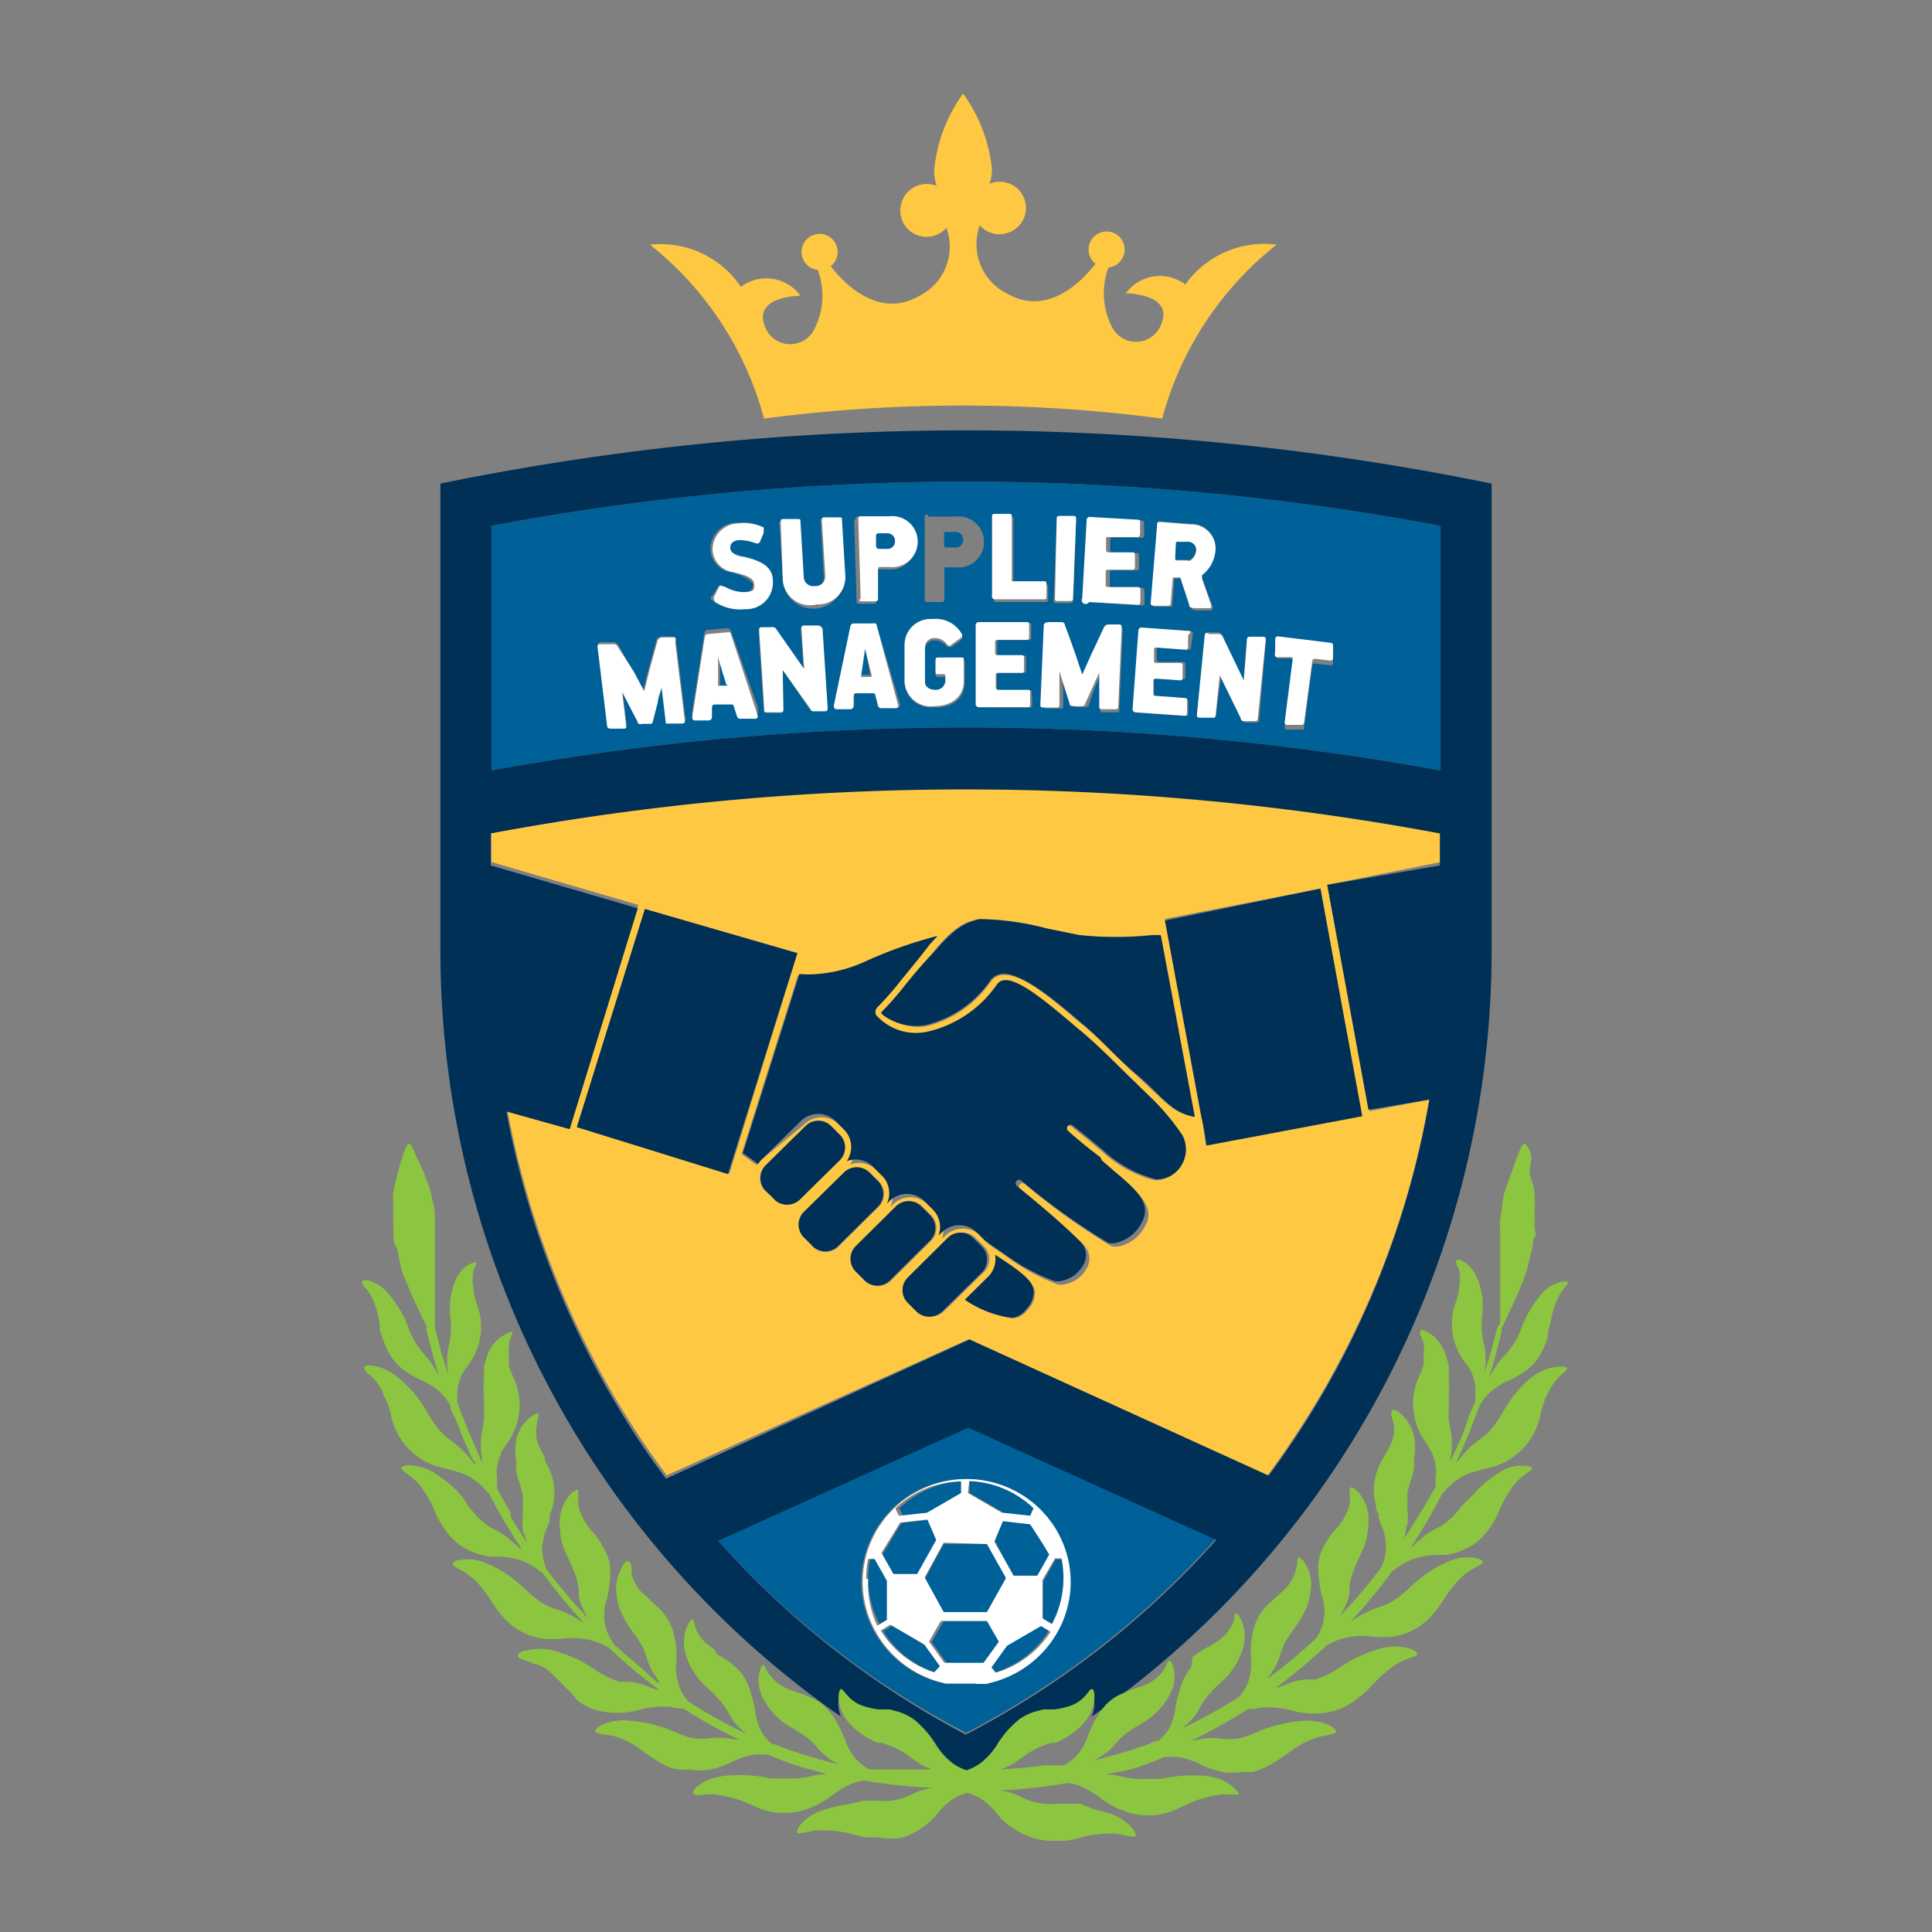 <svg id="Layer_1" data-name="Layer 1" xmlns="http://www.w3.org/2000/svg" viewBox="0 0 56.77 56.77"><rect x="0" y="0" width="56.77" height="56.77" fill="#808080" stroke="none"/><title>supplier-management</title><path d="M22.45,12.3h0a44.8,44.8,0,0,1,11.7,0h0a9.73,9.73,0,0,1,3.36-5.11,2.84,2.84,0,0,0-2.68,1.17,1.24,1.24,0,0,0-1.75.26s1.51,0,1,1a.79.79,0,0,1-1.4,0,2.18,2.18,0,0,1-.11-1.76.53.53,0,1,0-.38-.11c-.29.38-1.35,1.61-2.61.87a1.62,1.62,0,0,1-.79-2,.76.76,0,0,0,.71.25.77.77,0,0,0-.13-1.53.77.77,0,0,0-.29.06A1.51,1.51,0,0,0,29.15,5a4.57,4.57,0,0,0-.85-2.25A4.57,4.57,0,0,0,27.45,5a1.49,1.49,0,0,0,.07.46.77.77,0,0,0-.57,0,.76.76,0,0,0-.46.5.77.77,0,0,0,1.32.73,1.62,1.62,0,0,1-.79,2c-1.26.74-2.32-.49-2.61-.87a.53.53,0,1,0-.38.11,2.18,2.18,0,0,1-.11,1.76.79.79,0,0,1-1.4,0c-.5-1,1-1,1-1a1.24,1.24,0,0,0-1.75-.26A2.84,2.84,0,0,0,19.1,7.19,9.73,9.73,0,0,1,22.45,12.3Z" style="fill:#ffc843"/><path d="M37.24,43.36c.4-.54.78-1.1,1.14-1.67A25.9,25.9,0,0,0,42,32.31l-1.75.34L39,26l3.33-.67v-.94a75.83,75.83,0,0,0-27.89,0v.94l4.32,1.26-2,6.49-1.86-.52a25.9,25.9,0,0,0,3.52,9.08c.37.59.76,1.16,1.17,1.71l8.88-4ZM38.8,26.11,40,32.79l-4.57.86L35.35,33l0-.2v0L34.23,27ZM28.75,27h0a8.14,8.14,0,0,1,2,.28l.94.19a10.24,10.24,0,0,0,2.14,0l.24,0,1,5.34a1.53,1.53,0,0,1-.75-.36c-.24-.2-.58-.53-1-.92s-1-1-1.51-1.42L31.67,30c-.72-.62-1.62-1.39-2.19-1.35a.48.48,0,0,0-.35.17,3.25,3.25,0,0,1-1.92,1.34A1.64,1.64,0,0,1,26,29.84a.21.21,0,0,1-.06-.08,9,9,0,0,0,.75-.86c.24-.29.51-.62.79-1C28.09,27.18,28.38,27.1,28.75,27Zm-11.8,6.12,2-6.41L23.43,28l-2,6.49Zm4.84.79,1.66-5.26a3,3,0,0,0,.53,0,4.17,4.17,0,0,0,1.41-.37,12.79,12.79,0,0,1,2.12-.75l-.23.25c-.29.33-.56.66-.8,1a9.66,9.66,0,0,1-.72.83.2.2,0,0,0-.06.24,1.56,1.56,0,0,0,1.53.49,3.42,3.42,0,0,0,2.05-1.41.28.28,0,0,1,.21-.1c.49,0,1.39.74,2,1.3l.19.16c.49.42,1,.95,1.5,1.41l.7.68a7,7,0,0,1,.82,1,.89.89,0,0,1,0,.85.84.84,0,0,1-.78.45,3.59,3.59,0,0,1-1.5-.81c-.43-.37-.94-.77-.94-.77a.1.1,0,0,0-.13.16s.43.39.94.77l.19.17.37.32c.69.58,1.09,1,.8,1.5a1.13,1.13,0,0,1-.8.61l-.17,0a19.49,19.49,0,0,1-2.57-1.84h0a.1.1,0,1,0-.13.16s1.21,1,1.83,1.6a.57.57,0,0,1,.16.64.94.94,0,0,1-.75.56h-.11a5.67,5.67,0,0,1-1.49-.8l-.34-.23-.23-.16h0l-.26-.26a.73.73,0,0,0-1,0l-.11.1a.73.73,0,0,0-.17-.76l-.26-.26a.73.73,0,0,0-1,0l-.09.09a.73.73,0,0,0-.14-.82l-.26-.26a.72.72,0,0,0-.78-.17.73.73,0,0,0-.08-.93l-.26-.26a.73.73,0,0,0-1,0L22.35,34.1a.72.72,0,0,0-.11.14Zm1,1.34L22.49,35a.53.53,0,0,1,0-.75l1.18-1.17a.53.53,0,0,1,.75,0l.26.26a.53.53,0,0,1,0,.74l-1.18,1.17A.54.54,0,0,1,22.75,35.25Zm1.11,1.37-.26-.26a.53.53,0,0,1,0-.75l1.18-1.16a.53.53,0,0,1,.74,0l.26.26a.53.53,0,0,1,0,.75l-1.18,1.17A.54.54,0,0,1,23.86,36.61Zm1.53,1-.26-.26a.53.53,0,0,1,0-.74l1.18-1.17a.53.53,0,0,1,.75,0l.26.26a.53.53,0,0,1,0,.75l-1.18,1.17A.54.54,0,0,1,25.39,37.61Zm1.57.92-.26-.26a.53.53,0,0,1,0-.74l1.18-1.17a.53.53,0,0,1,.74,0l.26.26a.53.53,0,0,1,0,.74l-1.18,1.16A.54.54,0,0,1,27,38.53Zm2.07-1a.73.73,0,0,0,.21-.65l.3.2c.48.33.79.6.83.87a.69.69,0,0,1-.21.52.59.59,0,0,1-.43.26,3.18,3.18,0,0,1-1.38-.53Z" style="fill:#ffc843"/><path d="M35.74,45.2l-7.29-3.3-7.38,3.34a25.89,25.89,0,0,0,7.32,5.68A25.89,25.89,0,0,0,35.74,45.2ZM28,49.47l-.24,0h0l-.23-.06h0A3.1,3.1,0,0,1,25.72,48h0v0a3,3,0,0,1-.33-2.21.09.09,0,0,1,0,0,3.07,3.07,0,0,1,.16-.48l0,0a3.08,3.08,0,0,1,.27-.5h0l.17-.23h0l.19-.21h0a3.08,3.08,0,0,1,4.37,0h0l.19.21h0l.17.23h0a3.08,3.08,0,0,1,.27.5l0,0a3.06,3.06,0,0,1,.16.48.11.11,0,0,1,0,0,3,3,0,0,1-.33,2.21v0h0a3.1,3.1,0,0,1-1.8,1.41h0l-.23.06h0l-.24,0H28Z" style="fill:#006098"/><path d="M30.65,47.58l.28.17a2.87,2.87,0,0,0,.28-1.93l-.19,0-.36.64Z" style="fill:#006098"/><path d="M30.28,44.54l.1-.22a2.87,2.87,0,0,0-1.89-.8v.35l1,.58Z" style="fill:#006098"/><polygon points="29.48 44.66 29.29 45.11 29.22 45.27 29.79 46.3 30.49 46.3 30.84 45.68 30.68 45.42 30.28 44.75 29.48 44.66" style="fill:#006098"/><path d="M29.59,48.33l-.46.64.12.17a2.89,2.89,0,0,0,1.57-1.23l-.28-.17Z" style="fill:#006098"/><path d="M26.23,47.76l-.28.17a2.89,2.89,0,0,0,1.57,1.23l.12-.17-.46-.64Z" style="fill:#006098"/><polygon points="29.4 48.25 29.05 47.64 27.73 47.64 27.61 47.84 27.38 48.25 27.82 48.87 28.95 48.87 29.4 48.25" style="fill:#006098"/><path d="M26.12,46.43l-.36-.64-.19,0a2.87,2.87,0,0,0,.28,1.93l.28-.17Z" style="fill:#006098"/><polygon points="27.45 45.89 27.17 46.4 27.45 46.92 27.73 47.43 29.05 47.43 29.61 46.4 29.05 45.37 27.73 45.37 27.45 45.89" style="fill:#006098"/><path d="M27.32,44.45l1-.58v-.35a2.87,2.87,0,0,0-1.89.8l.1.22Z" style="fill:#006098"/><polygon points="26.99 46.3 27.55 45.27 27.29 44.66 26.49 44.75 25.93 45.68 26.29 46.3 26.99 46.3" style="fill:#006098"/><path d="M25.82,16.13h.26a.22.22,0,0,0,.22-.23.22.22,0,0,0-.23-.23h-.26c-.07,0-.07,0-.07.09V16C25.75,16.11,25.77,16.13,25.82,16.13Z" style="fill:#006098"/><path d="M34.6,16.45l.27,0a.19.19,0,0,0,.1,0,.4.4,0,0,0,.17-.28.24.24,0,0,0-.23-.27l-.27,0c-.08,0-.09,0-.1.08l0,.41S34.53,16.44,34.6,16.45Z" style="fill:#006098"/><path d="M21.28,19.71l-.12-.41s0,0,0,0l0,.42,0,.42s0,0,0,0l.28,0s0,0,0-.06Z" style="fill:#006098"/><path d="M27.82,16.09h.26a.22.22,0,0,0,.22-.23.22.22,0,0,0-.23-.23h-.26c-.07,0-.07,0-.07.09V16C27.74,16.07,27.77,16.09,27.82,16.09Z" style="fill:#006098"/><path d="M42.33,22.64V15.45a75.57,75.57,0,0,0-27.89,0v7.19A77.55,77.55,0,0,1,42.33,22.64Zm-12-1.95c0,.06,0,.1-.08.1l-1.42,0a.09.09,0,0,1-.1-.1l0-2.3a.09.09,0,0,1,.1-.1l1.39,0s.08,0,.08.09v.33c0,.06,0,.1-.08.1h-.82c-.08,0-.1,0-.1.08v.27c0,.08,0,.1.1.1h.67c.06,0,.08,0,.08.1v.32c0,.06,0,.1-.09.1h-.68c-.08,0-.09,0-.09.08v.33c0,.07,0,.09.12.09h.83s.08,0,.08.09ZM35,19c0,.06,0,.09-.09.09L34.09,19c-.08,0-.1,0-.1.07l0,.27c0,.08,0,.1.09.11l.67,0c.06,0,.08,0,.08.1l0,.32c0,.06,0,.1-.09.09L34,19.95c-.08,0-.09,0-.09.08l0,.33c0,.07,0,.09.11.1l.83.06s.08,0,.07.1l0,.33c0,.06,0,.09-.09.09l-1.42-.1a.09.09,0,0,1-.09-.1l.17-2.3a.09.09,0,0,1,.1-.09l1.39.1s.08,0,.07.09Zm2.47.25,0-.32c0-.06,0-.09.1-.09l1.54.19c.06,0,.07,0,.06.11l0,.32c0,.06,0,.09-.09.09l-.42-.05c-.07,0-.09,0-.1.06l-.24,1.81c0,.06,0,.08-.11.07l-.37,0c-.06,0-.09,0-.09-.09L38,19.44s0-.08-.07-.09l-.38,0C37.46,19.3,37.45,19.26,37.46,19.2Zm-1.54-.49L36.53,20h0s0,0,0,0l.12-1.19c0-.06,0-.08.11-.07l.35,0c.06,0,.1,0,.09.09L37,21.15c0,.06,0,.08-.11.08l-.25,0c-.06,0-.11,0-.14-.08l-.62-1.27s0,0,0,0L35.73,21c0,.06,0,.07-.11.07l-.35,0c-.06,0-.1,0-.09-.09l.23-2.32c0-.06,0-.08.11-.08l.26,0A.14.14,0,0,1,35.92,18.71ZM34,15.41c0-.06,0-.09.09-.09l.89.07a.71.71,0,0,1,.73.81,1,1,0,0,1-.39.68s0,0,0,.1l.32.87s0,.09-.08.09l-.4,0c-.13,0-.15-.06-.17-.11L34.73,17a.05.05,0,0,0-.05,0h-.17s0,0,0,0l-.06.76c0,.06,0,.08-.11.07l-.37,0c-.06,0-.1,0-.09-.09Zm-1.95-.11a.09.09,0,0,1,.1-.09l1.39.08s.08,0,.08.09l0,.33c0,.06,0,.1-.09.09l-.81,0c-.08,0-.1,0-.1.07l0,.27c0,.08,0,.1.1.11l.67,0c.06,0,.08,0,.08.1l0,.32c0,.06,0,.1-.09.09l-.68,0c-.08,0-.09,0-.09.08l0,.33c0,.07,0,.09.11.1l.83,0s.08,0,.08.1l0,.33c0,.06,0,.1-.09.09L32,17.69a.09.09,0,0,1-.09-.1Zm-1,0c0-.06,0-.08.1-.08h.38c.05,0,.1,0,.09.09l-.09,2.33c0,.06,0,.08-.1.08h-.38c-.06,0-.1,0-.09-.08Zm.07,3.07c.06,0,.11,0,.15.09.09.25.2.57.3.82l.21.63s0,0,0,0l.27-.6.37-.79a.16.16,0,0,1,.16-.08h.31c.06,0,.1,0,.1.09l-.1,2.32c0,.06,0,.09-.11.08l-.36,0c-.06,0-.1,0-.09-.08l0-1h0l-.18.4L32,20.7c0,.06-.06.08-.12.08h-.21c-.06,0-.1,0-.13-.07l-.17-.54-.13-.42h0l0,1c0,.06,0,.07-.1.07l-.36,0c-.06,0-.1,0-.1-.09l.1-2.32c0-.05,0-.09.11-.08Zm-1.92-3.12c0-.06,0-.08.1-.07h.38c.06,0,.1,0,.1.08l0,1.81c0,.06,0,.09.07.09l.87,0s.08,0,.08.09v.34c0,.06,0,.1-.08.1l-1.43,0a.09.09,0,0,1-.1-.1Zm-1.93-.07h.81a.75.75,0,1,1,0,1.49h-.27c-.05,0-.06,0-.06.06v.87c0,.06,0,.09-.1.09h-.38c-.06,0-.1,0-.1-.08V15.2C27.16,15.14,27.2,15.12,27.26,15.12Zm-2,.06.81,0a.75.75,0,1,1,0,1.49h-.27c-.05,0-.06,0-.06.06l0,.86c0,.06,0,.09-.1.09h-.38c-.06,0-.1,0-.1-.08l-.07-2.33C25.14,15.2,25.18,15.17,25.24,15.17ZM23,15.29l.37,0c.06,0,.1,0,.11.07l.1,1.66a.28.28,0,0,0,.33.24.28.28,0,0,0,.3-.28l-.1-1.66c0-.06,0-.08.1-.08l.38,0c.06,0,.11,0,.11.07l.1,1.66A.9.9,0,0,1,23,17l-.1-1.66C22.93,15.31,23,15.29,23,15.29Zm-1.34.07a1.32,1.32,0,0,1,.73.12c.07,0,.09.05,0,.16l-.1.24a.1.1,0,0,1-.14.06,1.38,1.38,0,0,0-.48-.09c-.14,0-.27.08-.26.24s.27.22.39.25c.34.08.82.19.86.71a.78.78,0,0,1-.81.83,1.35,1.35,0,0,1-.9-.22c-.08-.05-.1-.09,0-.18l.14-.23c.06-.09.1-.07.17,0a1.16,1.16,0,0,0,.57.16c.27,0,.3-.15.29-.24s-.24-.25-.62-.35a.7.7,0,0,1-.62-.64A.77.77,0,0,1,21.69,15.36Zm-1.62,5.84-.36,0c-.06,0-.1,0-.11-.06l-.12-1h0c0,.14-.07.29-.11.43l-.14.54c0,.06,0,.09-.1.1l-.21,0c-.06,0-.1,0-.14-.05l-.26-.5-.2-.39h0l.12,1c0,.06,0,.08-.09.08l-.36,0c-.06,0-.1,0-.11-.08l-.28-2.3c0-.05,0-.09.09-.1l.34,0c.06,0,.11,0,.16.07l.43.76.31.58s0,0,0,0l.16-.64.23-.84a.16.16,0,0,1,.14-.1l.31,0c.06,0,.11,0,.12.08l.28,2.3C20.18,21.17,20.14,21.2,20.08,21.21Zm2.13-.2-.41,0a.1.1,0,0,1-.11-.06l-.09-.28c0-.07,0-.09-.09-.08l-.48,0c-.07,0-.07,0-.08.09l0,.3a.1.1,0,0,1-.09.08l-.4,0c-.11,0-.1,0-.09-.09l.37-2.37a.1.1,0,0,1,.09-.08l.57-.05s.08,0,.11.06l.8,2.26S22.3,21,22.21,21Zm2-.13-.25,0c-.06,0-.11,0-.15-.06L23,19.68s0,0,0,0L23,20.87c0,.06,0,.08-.1.08l-.35,0c-.06,0-.1,0-.11-.07l-.15-2.33c0-.06,0-.09.09-.1l.26,0a.14.14,0,0,1,.16.07l.81,1.16h0s0,0,0,0l-.08-1.19c0-.06,0-.09.1-.09l.35,0c.06,0,.1,0,.11.08l.15,2.32C24.29,20.84,24.26,20.87,24.19,20.88Zm2.16-.09-.41,0a.1.1,0,0,1-.1-.07l-.07-.28c0-.07,0-.09-.09-.09l-.48,0c-.07,0-.07,0-.08.09l0,.3a.1.1,0,0,1-.1.08l-.4,0c-.11,0-.09-.05-.08-.1L25,18.41a.1.1,0,0,1,.1-.07l.57,0s.08,0,.1.06l.68,2.3S26.45,20.78,26.36,20.79Zm1.12,0a.77.77,0,0,1-.87-.72V19a.76.76,0,0,1,.82-.74.87.87,0,0,1,.85.42.09.09,0,0,1,0,.12l-.29.21c-.07,0-.1,0-.13,0a.43.43,0,0,0-.37-.19.27.27,0,0,0-.28.25v1.05c0,.14.14.23.3.23a.28.28,0,0,0,.3-.27v-.13a.05.05,0,0,0-.06-.06h-.14c-.06,0-.09,0-.09-.08v-.32c0-.06,0-.09.09-.09h.66c.06,0,.11,0,.11.09V20C28.36,20.53,28,20.79,27.48,20.79Z" style="fill:#006098"/><path d="M25.5,19.44,25.4,19s0,0,0,0l-.06.42-.06.41s0,0,0,0h.28s0,0,0-.05Z" style="fill:#006098"/><path d="M24.72,49.82c.06,0,.11.14.26.27a1,1,0,0,0,.31.2,2.11,2.11,0,0,0,.54.13l.31,0,.27.07a1.71,1.71,0,0,1,.44.22,2.93,2.93,0,0,1,.68.79,2.09,2.09,0,0,0,.49.52,1.73,1.73,0,0,0,.38.19,1.73,1.73,0,0,0,.38-.19,2.09,2.09,0,0,0,.49-.52,2.93,2.93,0,0,1,.68-.79,1.7,1.7,0,0,1,.44-.22l.27-.07.31,0a2.11,2.11,0,0,0,.54-.13,1,1,0,0,0,.31-.2c.15-.14.2-.25.26-.27s.14.28,0,.62A27.43,27.43,0,0,0,43.83,27.93V14.21h0a77.07,77.07,0,0,0-30.89,0V27.93A27.43,27.43,0,0,0,24.71,50.44C24.58,50.11,24.63,49.8,24.72,49.82ZM14.44,15.45a75.57,75.57,0,0,1,27.89,0v7.19a77.55,77.55,0,0,0-27.89,0Zm5.13,28c-.41-.55-.81-1.12-1.17-1.71a25.9,25.9,0,0,1-3.52-9.08l1.86.52,2-6.49-4.32-1.26v-.94a75.83,75.83,0,0,1,27.89,0v.94L39,26l1.21,6.61L42,32.31a25.9,25.9,0,0,1-3.58,9.38c-.36.57-.74,1.13-1.14,1.67l-8.79-4Zm1.5,1.84,7.38-3.34,7.29,3.3a25.89,25.89,0,0,1-7.36,5.72A25.89,25.89,0,0,1,21.07,45.24Z" style="fill:#003056"/><path d="M30.16,38.46a.69.69,0,0,0,.21-.52c0-.28-.34-.54-.83-.87l-.3-.2a.73.73,0,0,1-.21.65l-.68.67a3.18,3.18,0,0,0,1.38.53A.59.59,0,0,0,30.16,38.46Z" style="fill:#003056"/><path d="M23.54,32.93a.73.73,0,0,1,1,0l.26.26a.73.73,0,0,1,.08.93.72.72,0,0,1,.78.17l.26.26a.73.73,0,0,1,.14.82l.09-.09a.73.73,0,0,1,1,0l.26.26a.73.73,0,0,1,.17.76l.11-.1a.73.73,0,0,1,1,0l.26.26h0l.23.16.34.23a5.67,5.67,0,0,0,1.49.8h.11a.94.94,0,0,0,.75-.56.57.57,0,0,0-.16-.64c-.63-.64-1.82-1.59-1.83-1.6a.1.1,0,1,1,.13-.16h0a19.49,19.49,0,0,0,2.57,1.84l.17,0a1.13,1.13,0,0,0,.8-.61c.29-.54-.11-.92-.8-1.5l-.37-.32L32.33,34c-.51-.38-.94-.76-.94-.77a.1.1,0,0,1,.13-.16s.51.4.94.77a3.59,3.59,0,0,0,1.5.81.84.84,0,0,0,.78-.45.89.89,0,0,0,0-.85,7,7,0,0,0-.82-1l-.7-.68c-.47-.46-1-1-1.5-1.41l-.19-.16c-.66-.56-1.56-1.33-2-1.3a.28.28,0,0,0-.21.1,3.42,3.42,0,0,1-2.05,1.41,1.56,1.56,0,0,1-1.53-.49.2.2,0,0,1,.06-.24,9.66,9.66,0,0,0,.72-.83c.24-.29.51-.62.8-1l.23-.25a12.79,12.79,0,0,0-2.12.75,4.17,4.17,0,0,1-1.41.37,3,3,0,0,1-.53,0l-1.66,5.26.45.32a.72.72,0,0,1,.11-.14Z" style="fill:#003056"/><path d="M26.64,28.89a9,9,0,0,1-.75.86.21.21,0,0,0,.06.08,1.64,1.64,0,0,0,1.25.29,3.25,3.25,0,0,0,1.92-1.34.48.48,0,0,1,.35-.17c.57,0,1.47.73,2.19,1.35l.19.16c.5.42,1,1,1.51,1.42s.74.72,1,.92a1.53,1.53,0,0,0,.75.36l-1-5.34-.24,0a10.24,10.24,0,0,1-2.14,0l-.94-.19a8.14,8.14,0,0,0-2-.28h0c-.37.09-.66.17-1.31.93C27.15,28.27,26.88,28.6,26.64,28.89Z" style="fill:#003056"/><path d="M24.68,34.09a.53.53,0,0,0,0-.74l-.26-.26a.53.53,0,0,0-.75,0L22.5,34.24a.53.53,0,0,0,0,.75l.26.26a.54.54,0,0,0,.74,0Z" style="fill:#003056"/><path d="M25.8,34.71l-.26-.26a.53.53,0,0,0-.74,0l-1.18,1.16a.53.53,0,0,0,0,.75l.26.26a.54.54,0,0,0,.74,0l1.18-1.17A.53.53,0,0,0,25.8,34.71Z" style="fill:#003056"/><path d="M27.33,35.71l-.26-.26a.53.53,0,0,0-.75,0l-1.18,1.17a.53.53,0,0,0,0,.74l.26.26a.54.54,0,0,0,.75,0l1.18-1.17A.53.53,0,0,0,27.33,35.71Z" style="fill:#003056"/><path d="M29,37a.52.52,0,0,0-.15-.37l-.26-.26a.53.53,0,0,0-.74,0l-1.18,1.17a.53.53,0,0,0,0,.74l.26.26a.54.54,0,0,0,.75,0l1.18-1.16A.52.52,0,0,0,29,37Z" style="fill:#003056"/><polygon points="18.95 26.71 16.95 33.12 21.39 34.5 23.43 28.01 18.95 26.71" style="fill:#003056"/><polygon points="35.31 32.85 35.35 33.05 35.46 33.66 40.03 32.8 38.8 26.11 34.23 27.05 35.3 32.82 35.31 32.85" style="fill:#003056"/><path d="M28.67,49.48h.07l.24,0h0l.23-.06h0A3.1,3.1,0,0,0,31.05,48h0v0a3,3,0,0,0,.33-2.21.11.11,0,0,0,0,0,3.06,3.06,0,0,0-.16-.48l0,0a3.08,3.08,0,0,0-.27-.5h0l-.17-.23h0l-.19-.21h0a3.08,3.08,0,0,0-4.37,0h0l-.19.21h0l-.17.23h0a3.08,3.08,0,0,0-.27.5l0,0a3.07,3.07,0,0,0-.16.48.09.09,0,0,0,0,0,3,3,0,0,0,.33,2.21v0h0a3.1,3.1,0,0,0,1.8,1.41h0l.23.06h0l.24,0h.63Zm.59-.33L29.13,49l.46-.64,1-.58.28.17A2.89,2.89,0,0,1,29.26,49.15ZM31,45.79l.19,0a2.87,2.87,0,0,1-.28,1.93l-.28-.17V46.43Zm-.33-.38.16.27-.35.62h-.7l-.56-1,.06-.15.19-.45.8.09Zm-2.19-1.89a2.87,2.87,0,0,1,1.89.8l-.1.22-.83-.09-1-.58ZM29,45.37l.56,1-.56,1H27.73l-.28-.51-.28-.51.28-.51.28-.51Zm-.76-1.85v.35l-1,.58-.83.09-.1-.22A2.87,2.87,0,0,1,28.28,43.53Zm-1.79,1.22.8-.09.26.6-.56,1h-.7l-.35-.62Zm-1,1.65a2.88,2.88,0,0,1,.06-.58l.19,0,.36.64v1.15l-.28.17A2.86,2.86,0,0,1,25.51,46.4Zm2,2.75a2.89,2.89,0,0,1-1.57-1.23l.28-.17,1,.58.46.64Zm.3-.28-.45-.62.23-.41.12-.2H29l.35.61-.45.62Z" style="fill:#fff"/><path d="M19.77,18.73l-.31,0a.16.16,0,0,0-.14.1l-.23.84-.16.64s0,0,0,0l-.31-.58L18.15,19c-.05-.09-.11-.07-.16-.07l-.34,0c-.07,0-.1,0-.09.1l.28,2.3c0,.06.05.08.11.08l.36,0c.06,0,.1,0,.09-.08l-.12-1h0l.2.39.26.5c0,.07.08.06.14.05l.21,0c.06,0,.08,0,.1-.1l.14-.54c0-.13.07-.29.11-.43h0l.12,1c0,.06,0,.07.11.06l.36,0c.06,0,.1,0,.09-.1l-.28-2.3C19.88,18.75,19.83,18.72,19.77,18.73Z" style="fill:#fff"/><path d="M21.48,18.64c0-.07-.07-.06-.11-.06l-.57.05a.1.1,0,0,0-.09.08l-.37,2.37s0,.1.09.09l.4,0a.1.1,0,0,0,.09-.08l0-.3s0-.09.08-.09l.48,0c.05,0,.07,0,.09.08l.09.28a.1.1,0,0,0,.11.06l.41,0c.1,0,.09-.08.08-.11Zm-.1,1.51-.28,0s0,0,0,0l0-.42,0-.42s0,0,0,0l.12.41.12.39S21.4,20.15,21.37,20.15Z" style="fill:#fff"/><path d="M24,18.38l-.35,0c-.06,0-.1,0-.1.09l.08,1.19s0,0,0,0h0l-.81-1.16a.14.14,0,0,0-.16-.07l-.26,0c-.06,0-.1,0-.09.1l.15,2.33c0,.06,0,.07.11.07l.35,0c.06,0,.1,0,.1-.08L23,19.69s0,0,0,0l.82,1.15c0,.07.09.06.15.06l.25,0c.06,0,.1,0,.1-.1l-.15-2.32C24.14,18.4,24.09,18.38,24,18.38Z" style="fill:#fff"/><path d="M25.76,18.38c0-.07-.06-.07-.1-.06l-.57,0a.1.1,0,0,0-.1.07l-.49,2.35s0,.1.08.1l.4,0a.1.1,0,0,0,.1-.08l0-.3s0-.09.08-.09l.48,0c.05,0,.07,0,.09.09l.07.28a.1.1,0,0,0,.1.07l.41,0c.1,0,.09-.07.08-.1Zm-.18,1.51h-.28s0,0,0,0l.06-.41.06-.42s0,0,0,0l.1.41.1.4S25.59,19.89,25.57,19.89Z" style="fill:#fff"/><path d="M28.24,19.32h-.66c-.06,0-.09,0-.09.09v.32c0,.06,0,.08.09.08h.14a.05.05,0,0,1,.06.06V20a.28.28,0,0,1-.3.27c-.17,0-.3-.09-.3-.23V19a.27.27,0,0,1,.28-.25.43.43,0,0,1,.37.19s.07.08.13,0l.29-.21a.09.09,0,0,0,0-.12.87.87,0,0,0-.85-.42.76.76,0,0,0-.82.74v1.1a.77.77,0,0,0,.87.72c.49,0,.88-.26.87-.76v-.63C28.34,19.34,28.3,19.32,28.24,19.32Z" style="fill:#fff"/><path d="M30.21,20.27h-.83c-.08,0-.12,0-.12-.09v-.33c0-.06,0-.08.09-.08H30c.06,0,.09,0,.09-.1v-.32c0-.06,0-.1-.08-.1h-.67c-.08,0-.1,0-.1-.1v-.27c0-.05,0-.08.1-.08h.82c.06,0,.08,0,.08-.1v-.33c0-.06,0-.09-.08-.09l-1.39,0a.09.09,0,0,0-.1.1l0,2.3a.09.09,0,0,0,.1.1l1.42,0c.06,0,.08,0,.08-.1v-.33C30.29,20.3,30.26,20.27,30.21,20.27Z" style="fill:#fff"/><path d="M30.67,18.38l-.1,2.32c0,.06,0,.09.1.09l.36,0c.06,0,.1,0,.1-.07l0-1h0l.13.42.17.54c0,.07.07.07.13.07h.21c.06,0,.09,0,.12-.08l.23-.51.18-.4h0l0,1c0,.06,0,.07.09.08l.36,0c.06,0,.11,0,.11-.08l.1-2.32c0-.06,0-.09-.1-.09H32.6a.16.16,0,0,0-.16.08l-.37.79-.27.6s0,0,0,0l-.21-.63c-.09-.25-.2-.57-.3-.82,0-.09-.09-.09-.15-.09l-.34,0C30.71,18.29,30.67,18.33,30.67,18.38Z" style="fill:#fff"/><path d="M34.94,18.54l-1.39-.1a.09.09,0,0,0-.1.09l-.17,2.3a.09.09,0,0,0,.09.1l1.42.1c.06,0,.08,0,.09-.09l0-.33c0-.06,0-.1-.07-.1L34,20.45c-.08,0-.12,0-.11-.1l0-.33c0-.06,0-.08.09-.08l.68.05c.06,0,.09,0,.09-.09l0-.32c0-.06,0-.1-.08-.1l-.67,0c-.08,0-.1,0-.09-.11l0-.27c0-.05,0-.08.1-.07l.81.06c.06,0,.08,0,.09-.09l0-.33C35,18.57,35,18.54,34.94,18.54Z" style="fill:#fff"/><path d="M35.4,18.66,35.17,21c0,.06,0,.08.09.09l.35,0c.06,0,.11,0,.11-.07l.12-1.18s0,0,0,0l.62,1.27c0,.08.08.08.14.08l.25,0c.06,0,.1,0,.11-.08l.23-2.31c0-.06,0-.09-.09-.09l-.35,0c-.06,0-.1,0-.11.07L36.55,20s0,0,0,0h0l-.61-1.27a.14.14,0,0,0-.14-.1l-.26,0C35.45,18.58,35.41,18.6,35.4,18.66Z" style="fill:#fff"/><path d="M37.53,19.31l.38,0c.08,0,.08,0,.07.09l-.23,1.81c0,.06,0,.09.09.09l.37,0c.06,0,.1,0,.11-.07l.24-1.81s0-.07.1-.06l.42.05c.06,0,.08,0,.09-.09l0-.32c0-.06,0-.1-.06-.11l-1.54-.19c-.06,0-.09,0-.1.09l0,.32C37.45,19.26,37.46,19.3,37.53,19.31Z" style="fill:#fff"/><path d="M21.54,16.81c.38.09.61.17.62.35s0,.22-.29.24a1.16,1.16,0,0,1-.57-.16c-.06,0-.11-.06-.17,0L21,17.5c-.06.09,0,.13,0,.18a1.35,1.35,0,0,0,.9.22.78.78,0,0,0,.81-.83c0-.51-.52-.62-.86-.71-.12,0-.38-.08-.39-.25s.12-.23.26-.24a1.38,1.38,0,0,1,.48.09.1.1,0,0,0,.14-.06l.1-.24c0-.11,0-.12,0-.16a1.32,1.32,0,0,0-.73-.12.77.77,0,0,0-.77.81A.7.7,0,0,0,21.54,16.81Z" style="fill:#fff"/><path d="M24,17.76a.8.8,0,0,0,.84-.83l-.1-1.66c0-.06,0-.07-.11-.07l-.38,0c-.06,0-.1,0-.1.08l.1,1.66a.28.28,0,0,1-.3.28.28.28,0,0,1-.33-.24l-.1-1.66c0-.06,0-.07-.11-.07l-.37,0c-.06,0-.1,0-.1.08L23,17A.8.8,0,0,0,24,17.76Z" style="fill:#fff"/><path d="M25.32,17.67h.38c.06,0,.1,0,.1-.09l0-.86s0-.06.06-.06h.27a.75.75,0,1,0,0-1.49l-.81,0c-.06,0-.1,0-.1.09l.07,2.33C25.22,17.65,25.25,17.67,25.32,17.67Zm.49-2h.26a.22.22,0,0,1,.23.23.22.22,0,0,1-.22.23h-.26s-.07,0-.08-.09v-.29S25.74,15.67,25.81,15.67Z" style="fill:#fff"/><path d="M29.24,17.61l1.43,0c.06,0,.08,0,.08-.1v-.34c0-.06,0-.09-.08-.09l-.87,0c-.08,0-.08,0-.07-.09l0-1.81c0-.06,0-.08-.1-.08h-.38c-.06,0-.1,0-.1.07l0,2.32A.09.09,0,0,0,29.24,17.61Z" style="fill:#fff"/><path d="M31.05,17.66h.38c.06,0,.1,0,.1-.08l.09-2.33c0-.06,0-.09-.09-.09h-.38c-.06,0-.1,0-.1.08L31,17.57C31,17.63,31,17.65,31.05,17.66Z" style="fill:#fff"/><path d="M32,17.69l1.42.08c.06,0,.08,0,.09-.09l0-.33c0-.06,0-.09-.08-.1l-.83,0c-.08,0-.12,0-.11-.1l0-.33c0-.06,0-.08.09-.08l.68,0c.06,0,.09,0,.09-.09l0-.32c0-.06,0-.1-.08-.1l-.67,0c-.08,0-.1,0-.1-.11l0-.27c0-.05,0-.08.1-.07l.81,0c.06,0,.08,0,.09-.09l0-.33c0-.06,0-.09-.08-.09l-1.39-.08a.09.09,0,0,0-.1.09l-.13,2.3A.09.09,0,0,0,32,17.69Z" style="fill:#fff"/><path d="M33.92,17.8l.37,0c.06,0,.1,0,.11-.07l.06-.76s0,0,0,0h.17a.05.05,0,0,1,.05,0l.26.79c0,.05,0,.1.17.11l.4,0c.07,0,.09,0,.08-.09L35.32,17c0-.05,0-.06,0-.1a1,1,0,0,0,.39-.68.71.71,0,0,0-.73-.81l-.89-.07c-.06,0-.09,0-.09.09l-.19,2.31C33.82,17.78,33.86,17.8,33.92,17.8ZM34.55,16c0-.06,0-.09.1-.08l.27,0a.24.24,0,0,1,.23.27.4.4,0,0,1-.17.28.19.19,0,0,1-.1,0l-.27,0c-.07,0-.09,0-.08-.09Z" style="fill:#fff"/><path d="M45,40.47a3.69,3.69,0,0,0-.3.28l-.12.13-.1.13a3.59,3.59,0,0,0-.31.47l-.13.22-.15.21a2,2,0,0,1-.44.41,2.81,2.81,0,0,0-.64.65l0,.06,0-.11.11-.24.21-.48.18-.46c.06-.15.12-.3.17-.44v0l.09-.14a1.7,1.7,0,0,1,.27-.3,2.13,2.13,0,0,1,.53-.31,2.81,2.81,0,0,0,.43-.25,1.56,1.56,0,0,0,.34-.32,1.87,1.87,0,0,0,.25-.44,2.66,2.66,0,0,0,.1-.28c0-.1,0-.21.06-.33a2.93,2.93,0,0,1,.14-.57,1.72,1.72,0,0,1,.16-.35c.11-.18.2-.25.22-.32s-.44-.06-.78.34a3.82,3.82,0,0,0-.37.53,3.54,3.54,0,0,0-.21.45,2.3,2.3,0,0,1-.51.83,2.7,2.7,0,0,0-.45.65c.08-.25.15-.49.21-.71l.16-.63,0-.11h0l.29-.61.14-.3.12-.29c.08-.18.14-.34.18-.47s.12-.46.17-.68,0-.22.07-.33,0-.21,0-.31a5.39,5.39,0,0,0,0-.55,2.18,2.18,0,0,0,0-.42c0-.2-.09-.39-.13-.56S45,34.13,45,34s-.15-.4-.2-.4-.13.15-.22.39l-.15.42-.19.52a2,2,0,0,0-.09.39c0,.15-.05.33-.07.52s0,.2,0,.3,0,.21,0,.32,0,.44,0,.68,0,.29,0,.48l0,.3c0,.11,0,.21,0,.32s0,.44,0,.65L44,39l-.16.62c-.06.22-.14.46-.22.71a2.23,2.23,0,0,0,0-.77,2.3,2.3,0,0,1-.06-.93,3.07,3.07,0,0,0,0-.47,2,2,0,0,0-.15-.59c-.18-.46-.6-.64-.62-.52s.06.15.1.33a1.29,1.29,0,0,1,0,.34,2.28,2.28,0,0,1-.1.51,1.86,1.86,0,0,0,.27,1.82,1.28,1.28,0,0,1,.29.91s0,.1,0,.16v0c0,.14-.11.29-.17.44L43,42.1c-.06.15-.14.31-.21.47l-.11.24-.06.12,0-.07a2.23,2.23,0,0,0,0-.87,1.89,1.89,0,0,1-.05-.56c0-.08,0-.16,0-.24s0-.16,0-.23a2.92,2.92,0,0,0,0-.51s0-.1,0-.15,0-.1,0-.16a2.78,2.78,0,0,0-.1-.36c-.18-.53-.71-.79-.74-.67s.06.17.1.37a1.24,1.24,0,0,1,0,.38,1.32,1.32,0,0,1,0,.25,2.48,2.48,0,0,1-.11.29,1.91,1.91,0,0,0,.19,2c.06.11.12.2.17.31a1.27,1.27,0,0,1,.1.33,1.54,1.54,0,0,1,0,.43,1.71,1.71,0,0,1,0,.23L42,44l-.14.25-.15.25-.32.51-.17.25,0,0v0a2.41,2.41,0,0,0,.09-.25c0-.08,0-.16.05-.23a1.6,1.6,0,0,0,0-.37,2.32,2.32,0,0,1,0-.3,1.81,1.81,0,0,1,0-.26,3.84,3.84,0,0,1,.13-.46,2.09,2.09,0,0,0,.06-.24,2.36,2.36,0,0,0,0-.27,2.08,2.08,0,0,0,0-.68c-.12-.55-.6-.87-.65-.75s0,.17.05.38a1.13,1.13,0,0,1,0,.37,2.08,2.08,0,0,1-.23.51l-.08.14-.07.13a1.86,1.86,0,0,0-.11.26,1.7,1.7,0,0,0-.09.49,1.75,1.75,0,0,0,.06.49c0,.08,0,.17.08.26l0,.13.05.14a1.82,1.82,0,0,1,.17.67,1.54,1.54,0,0,1-.14.63,15.31,15.31,0,0,1-1.21,1.43,3.08,3.08,0,0,0,.21-.43,1.21,1.21,0,0,0,.06-.2,1.29,1.29,0,0,0,0-.17,1.87,1.87,0,0,1,.13-.55c.06-.15.12-.29.19-.43l.1-.22a1.47,1.47,0,0,0,.08-.25,2.4,2.4,0,0,0,.06-.67,1.11,1.11,0,0,0-.09-.38,1.23,1.23,0,0,0-.17-.29c-.12-.15-.24-.22-.28-.17s0,.18,0,.38a1.14,1.14,0,0,1-.1.35,1.73,1.73,0,0,1-.12.22,1.5,1.5,0,0,1-.19.25,2.15,2.15,0,0,0-.34.48,1.47,1.47,0,0,0-.17.46,2,2,0,0,0,0,.49,3.85,3.85,0,0,0,.09.54,1.4,1.4,0,0,1-.16,1.24,14.87,14.87,0,0,1-1.44,1.2l0,0,.08-.11.13-.2a1.6,1.6,0,0,0,.15-.34l.05-.15.05-.14a1.83,1.83,0,0,1,.12-.23c.08-.14.18-.26.27-.39a2.92,2.92,0,0,0,.26-.44,1.8,1.8,0,0,0,.11-.29,2.66,2.66,0,0,0,.06-.36,1.18,1.18,0,0,0-.14-.69c-.1-.17-.21-.26-.24-.21s0,.17-.07.37a1.19,1.19,0,0,1-.15.34,1.09,1.09,0,0,1-.15.19l-.23.21-.23.21a1.8,1.8,0,0,0-.19.2,1.49,1.49,0,0,0-.24.43,2.51,2.51,0,0,0-.12,1,1.75,1.75,0,0,1-.08.68,1.35,1.35,0,0,1-.08.18,1.22,1.22,0,0,1-.13.2l-.07.08a15.35,15.35,0,0,1-1.67.92,3.09,3.09,0,0,0,.29-.27,1.54,1.54,0,0,0,.22-.31,1.91,1.91,0,0,1,.32-.46,4,4,0,0,1,.34-.34,2.08,2.08,0,0,0,.63-1c.15-.53-.12-1-.21-1s0,.17-.13.35a1,1,0,0,1-.21.3l-.19.16-.12.08-.14.08a2.1,2.1,0,0,0-.49.32L35,49a1.38,1.38,0,0,0-.14.19,1.86,1.86,0,0,0-.19.45,4,4,0,0,0-.13.53,1.76,1.76,0,0,1-.21.66,1.55,1.55,0,0,1-.29.32l-.06,0-.21.09a16.21,16.21,0,0,1-1.6.48,2.2,2.2,0,0,0,.57-.43,2.06,2.06,0,0,1,.41-.4l.2-.13.1-.06.1-.06a2.09,2.09,0,0,0,.82-.84c.27-.48.09-1,0-1s-.08.15-.2.31a1.35,1.35,0,0,1-.76.48l-.29.11-.25.11a1.45,1.45,0,0,0-.39.3l-.15.18-.13.21a4.16,4.16,0,0,0-.23.5,1.64,1.64,0,0,1-.35.6,1.61,1.61,0,0,1-.35.27l-.05,0-.08,0-.16,0-.31,0c-.41.07-.81.09-1.21.12h-.1l.06,0,.23-.1a1.67,1.67,0,0,0,.32-.2l.25-.18.23-.13a4.08,4.08,0,0,1,.45-.17l.11,0,.12-.05.24-.13.25-.18a1.78,1.78,0,0,0,.26-.26,1.21,1.21,0,0,0,.2-.34c.13-.34.08-.64,0-.62s-.11.14-.26.27a1,1,0,0,1-.31.2,2.11,2.11,0,0,1-.54.13l-.31,0-.27.07a1.7,1.7,0,0,0-.44.22,2.93,2.93,0,0,0-.68.79,2.09,2.09,0,0,1-.49.52,1.73,1.73,0,0,1-.38.19,1.73,1.73,0,0,1-.38-.19,2.09,2.09,0,0,1-.49-.52,2.93,2.93,0,0,0-.68-.79,1.71,1.71,0,0,0-.44-.22l-.27-.07-.31,0a2.11,2.11,0,0,1-.54-.13,1,1,0,0,1-.31-.2c-.15-.14-.2-.25-.26-.27s-.14.28,0,.62a1.21,1.21,0,0,0,.2.34,1.79,1.79,0,0,0,.26.26l.25.18.24.13.12.05.11,0a4.08,4.08,0,0,1,.45.17l.23.13.25.18a1.67,1.67,0,0,0,.32.2l.23.1.06,0h-.11l-.53,0h-.32l-.3,0-.31,0-.29,0-.05,0a1.62,1.62,0,0,1-.35-.27,1.64,1.64,0,0,1-.35-.6,4.15,4.15,0,0,0-.23-.5l-.13-.21-.15-.18a1.45,1.45,0,0,0-.39-.3l-.25-.11-.29-.11a1.35,1.35,0,0,1-.76-.48c-.12-.16-.14-.28-.2-.31s-.28.49,0,1a2.09,2.09,0,0,0,.82.84l.1.06.1.06.2.13a2.06,2.06,0,0,1,.41.4,2.19,2.19,0,0,0,.57.43A15.93,15.93,0,0,1,23,51.35l-.25-.1-.06,0a1.55,1.55,0,0,1-.29-.32,1.76,1.76,0,0,1-.21-.66,4,4,0,0,0-.13-.53,1.85,1.85,0,0,0-.19-.45,1.37,1.37,0,0,0-.14-.19l-.18-.17a2.1,2.1,0,0,0-.49-.32L21,48.47l-.12-.08-.19-.16a1,1,0,0,1-.21-.3c-.08-.18-.08-.31-.13-.35s-.37.42-.21,1a2.08,2.08,0,0,0,.63,1,4,4,0,0,1,.34.34,1.91,1.91,0,0,1,.32.46,1.54,1.54,0,0,0,.22.31,3.09,3.09,0,0,0,.29.26A15.32,15.32,0,0,1,20.23,50l-.07-.09a1.23,1.23,0,0,1-.13-.2,1.35,1.35,0,0,1-.08-.18,1.75,1.75,0,0,1-.08-.68,2.51,2.51,0,0,0-.12-1,1.49,1.49,0,0,0-.24-.43,1.8,1.8,0,0,0-.19-.2L19.09,47l-.23-.21a1.09,1.09,0,0,1-.15-.19,1.19,1.19,0,0,1-.15-.34c0-.19,0-.32-.07-.37s-.15,0-.24.21a1.18,1.18,0,0,0-.14.69,2.67,2.67,0,0,0,.06.36,1.79,1.79,0,0,0,.11.29,2.92,2.92,0,0,0,.26.44c.09.13.19.24.27.39a1.82,1.82,0,0,1,.12.23l.05.14.05.15a1.59,1.59,0,0,0,.15.34l.13.2.08.11,0,0-.07,0L18.83,49l-.26-.22-.26-.22-.25-.22L18,48.25A1.4,1.4,0,0,1,17.83,47a3.86,3.86,0,0,0,.09-.54,2,2,0,0,0,0-.49,1.48,1.48,0,0,0-.17-.46A2.16,2.16,0,0,0,17.4,45a1.5,1.5,0,0,1-.19-.25,1.74,1.74,0,0,1-.12-.22,1.14,1.14,0,0,1-.1-.35c0-.2,0-.33,0-.38s-.16,0-.28.17a1.23,1.23,0,0,0-.17.29,1.11,1.11,0,0,0-.09.38,2.4,2.4,0,0,0,.06.67,1.47,1.47,0,0,0,.08.25l.1.22c.07.14.14.28.19.43a1.87,1.87,0,0,1,.13.55,1.29,1.29,0,0,0,0,.17,1.21,1.21,0,0,0,.06.2,3.08,3.08,0,0,0,.21.43l-.42-.46-.42-.5-.2-.25-.17-.22a1.55,1.55,0,0,1-.14-.63,1.82,1.82,0,0,1,.17-.67l.05-.14,0-.13c0-.09.06-.17.08-.26a1.75,1.75,0,0,0,.06-.49,1.71,1.71,0,0,0-.09-.49,1.86,1.86,0,0,0-.11-.26l-.07-.13L16,42.8a2.08,2.08,0,0,1-.23-.51,1.14,1.14,0,0,1,0-.37c0-.2.08-.32.05-.38s-.53.21-.65.75a2.08,2.08,0,0,0,0,.68,2.35,2.35,0,0,0,0,.27,2.09,2.09,0,0,0,.06.24,3.84,3.84,0,0,1,.13.46,1.82,1.82,0,0,1,0,.26,2.32,2.32,0,0,1,0,.3,1.61,1.61,0,0,0,0,.37c0,.07,0,.15.05.23a2.4,2.4,0,0,0,.09.25v0l0,0-.17-.26-.32-.51L15,44.45l-.07-.13-.14-.25-.18-.32a1.72,1.72,0,0,1,0-.24,1.54,1.54,0,0,1,0-.43,1.27,1.27,0,0,1,.1-.33c0-.1.11-.2.17-.31a1.91,1.91,0,0,0,.19-2,2.47,2.47,0,0,1-.11-.29,1.32,1.32,0,0,1,0-.25,1.24,1.24,0,0,1,0-.38c0-.2.11-.31.1-.37s-.56.14-.74.67a2.78,2.78,0,0,0-.1.36c0,.06,0,.11,0,.16s0,.1,0,.15a2.92,2.92,0,0,0,0,.51c0,.08,0,.16,0,.23s0,.16,0,.24a1.89,1.89,0,0,1-.05.56,2.23,2.23,0,0,0,0,.87l0,.08-.05-.11L14,42.59l-.21-.47-.18-.46c-.06-.15-.12-.29-.17-.44v0c0-.06,0-.11,0-.16a1.28,1.28,0,0,1,.29-.91A1.86,1.86,0,0,0,14,38.29a2.28,2.28,0,0,1-.1-.51,1.29,1.29,0,0,1,0-.34c0-.18.11-.27.1-.33s-.44.06-.62.52a2,2,0,0,0-.15.59,3.06,3.06,0,0,0,0,.47,2.3,2.3,0,0,1-.06.93,2.23,2.23,0,0,0,0,.77c-.08-.25-.15-.49-.22-.71L12.78,39l0-.13c0-.21,0-.43,0-.65s0-.22,0-.32l0-.3c0-.19,0-.36,0-.48s0-.46,0-.68,0-.21,0-.32,0-.2,0-.3,0-.37-.07-.52a2,2,0,0,0-.09-.39l-.19-.52L12.24,34c-.09-.24-.17-.39-.22-.39s-.12.15-.2.4-.09.27-.13.44-.09.36-.13.56a2.18,2.18,0,0,0,0,.42,5.38,5.38,0,0,0,0,.55c0,.1,0,.21,0,.31s0,.22.07.33.1.45.17.68.1.28.18.47l.12.29.14.3.29.61h0l0,.11.16.63c.06.22.14.46.21.72a2.7,2.7,0,0,0-.45-.65A2.3,2.3,0,0,1,12,39a3.55,3.55,0,0,0-.21-.45,3.82,3.82,0,0,0-.37-.53c-.33-.4-.8-.48-.78-.34s.11.14.22.32a1.71,1.71,0,0,1,.16.35,2.93,2.93,0,0,1,.14.57c0,.12,0,.23.06.33a2.66,2.66,0,0,0,.1.28,1.87,1.87,0,0,0,.25.44,1.56,1.56,0,0,0,.34.32,2.81,2.81,0,0,0,.43.25,2.13,2.13,0,0,1,.53.31,1.7,1.7,0,0,1,.27.3l.09.14v0c0,.15.11.29.17.44l.18.46c.06.16.14.31.21.48l.11.24L14,43,13.92,43a2.81,2.81,0,0,0-.64-.65,2,2,0,0,1-.44-.41l-.15-.21-.13-.22a3.6,3.6,0,0,0-.31-.47l-.1-.13L12,40.76a3.7,3.7,0,0,0-.3-.28c-.47-.4-1.06-.42-1-.27s.15.15.31.33a1.75,1.75,0,0,1,.24.37c0,.08.07.17.12.28a3.44,3.44,0,0,1,.11.35,2,2,0,0,0,1.65,1.62l.35.1a1.62,1.62,0,0,1,.34.15,1.79,1.79,0,0,1,.36.28l.19.2.15.28.14.26.15.26.32.52.17.26,0,.05,0,0-.21-.19-.19-.16a1.94,1.94,0,0,0-.33-.21,1.93,1.93,0,0,1-.28-.16l-.21-.18a4.43,4.43,0,0,1-.34-.39L13.6,44l-.2-.22a4.08,4.08,0,0,0-.59-.47c-.51-.34-1.11-.28-1-.14s.17.13.35.29a2,2,0,0,1,.29.34,3,3,0,0,1,.32.6l.08.18.09.16a2.73,2.73,0,0,0,.19.28,1.73,1.73,0,0,0,.43.41,2,2,0,0,0,.51.24l.28.07.15,0,.16,0a2.45,2.45,0,0,1,.73.14,2.53,2.53,0,0,1,.57.36,15.55,15.55,0,0,0,1.22,1.47,3.64,3.64,0,0,0-.43-.26l-.19-.09-.17-.06a2.08,2.08,0,0,1-.55-.26,3.72,3.72,0,0,1-.4-.34l-.2-.18-.23-.18a3.42,3.42,0,0,0-.66-.38,1.77,1.77,0,0,0-.41-.13,1.39,1.39,0,0,0-.35,0c-.2,0-.33.09-.28.16s.19.1.39.24a2,2,0,0,1,.35.3l.2.24.21.31a3.26,3.26,0,0,0,.45.57,2,2,0,0,0,.5.34,1.85,1.85,0,0,0,.54.16,3.32,3.32,0,0,0,.61,0,2.1,2.1,0,0,1,1.34.27,15.11,15.11,0,0,0,1.46,1.23l-.07,0-.13-.05-.24-.09a2,2,0,0,0-.39-.09l-.17,0-.15,0-.27-.1a3.87,3.87,0,0,1-.46-.26,3.88,3.88,0,0,0-.49-.29l-.32-.14-.4-.13a1.59,1.59,0,0,0-.79,0c-.2,0-.31.14-.25.2s.21.07.43.18A1.92,1.92,0,0,1,16,49l.24.2.27.27a3.26,3.26,0,0,0,.28.28L17,50a2,2,0,0,0,.55.26,2.47,2.47,0,0,0,1.17,0,2.54,2.54,0,0,1,.74-.11l.21,0,.24.05.16,0a15.67,15.67,0,0,0,1.67.93l-.41-.06a2.18,2.18,0,0,0-.39,0,2.12,2.12,0,0,1-.62,0,4.66,4.66,0,0,1-.5-.18,4.09,4.09,0,0,0-1.31-.33c-.62-.07-1.13.24-1,.35A3,3,0,0,0,18,51a2.64,2.64,0,0,1,.44.17l.28.16.15.11.17.12a3.49,3.49,0,0,0,.65.38A1.59,1.59,0,0,0,20,52l.3,0a2,2,0,0,0,.57,0,3.25,3.25,0,0,0,.58-.2,2.54,2.54,0,0,1,.7-.24,1.89,1.89,0,0,1,.34,0l.08,0c.24.1.58.24,1,.37l.72.2a2.32,2.32,0,0,0-.5.07,2,2,0,0,1-.61.06l-.27,0-.13,0-.13,0a4.2,4.2,0,0,0-1.35-.08c-.64.07-1.06.46-.91.54s.22,0,.48,0A3.22,3.22,0,0,1,22,53l.37.16a2.34,2.34,0,0,0,.35.09,2.16,2.16,0,0,0,.62,0,1.42,1.42,0,0,0,.28-.06l.27-.1a3.12,3.12,0,0,0,.52-.3,2.79,2.79,0,0,1,.63-.38,1.84,1.84,0,0,1,.35-.09,17.15,17.15,0,0,0,1.71.2l.31,0h0l-.24.06a2.06,2.06,0,0,0-.37.14,2,2,0,0,1-.31.13l-.28.06a4.74,4.74,0,0,1-.53,0h-.28L25,53l-.35.06-.41.11c-.6.17-.94.66-.78.7a3.07,3.07,0,0,0,.47-.08,2.84,2.84,0,0,1,.47,0,3.48,3.48,0,0,1,.7.12,2.39,2.39,0,0,0,.39.08l.35,0A1.88,1.88,0,0,0,26.5,54a2.26,2.26,0,0,0,1-.65,2.1,2.1,0,0,1,.52-.5,1.75,1.75,0,0,1,.4-.17,1.75,1.75,0,0,1,.4.17,2.1,2.1,0,0,1,.52.5,2.26,2.26,0,0,0,1,.65,1.88,1.88,0,0,0,.61.09l.35,0a2.39,2.39,0,0,0,.39-.08,3.48,3.48,0,0,1,.7-.12,2.84,2.84,0,0,1,.47,0,3.07,3.07,0,0,0,.47.08c.17,0-.17-.53-.78-.7l-.41-.11L31.74,53l-.3,0h-.28a4.74,4.74,0,0,1-.53,0l-.28-.06A2,2,0,0,1,30,52.8a2.06,2.06,0,0,0-.37-.14l-.24-.06h.24a17.16,17.16,0,0,0,1.76-.21,1.84,1.84,0,0,1,.35.09,2.79,2.79,0,0,1,.63.38,3.12,3.12,0,0,0,.52.3l.27.1a1.42,1.42,0,0,0,.28.06,2.16,2.16,0,0,0,.62,0,2.34,2.34,0,0,0,.35-.09l.37-.16a3.22,3.22,0,0,1,1.13-.34c.25,0,.4,0,.48,0s-.27-.47-.91-.54a4.2,4.2,0,0,0-1.35.08l-.13,0-.13,0-.27,0a2,2,0,0,1-.61-.06,2.32,2.32,0,0,0-.5-.07L33.2,52c.43-.13.78-.27,1-.37l.09,0a1.89,1.89,0,0,1,.34,0,2.54,2.54,0,0,1,.7.24,3.25,3.25,0,0,0,.58.2,2,2,0,0,0,.57,0l.3,0a1.59,1.59,0,0,0,.31-.1,3.49,3.49,0,0,0,.65-.38l.17-.12.15-.11.28-.16a2.64,2.64,0,0,1,.44-.17,3,3,0,0,0,.46-.11c.13-.1-.37-.42-1-.35a4.09,4.09,0,0,0-1.31.33,4.66,4.66,0,0,1-.5.18,2.12,2.12,0,0,1-.62,0,2.18,2.18,0,0,0-.39,0l-.42.07a15.63,15.63,0,0,0,1.67-.93l.16,0,.24-.05.21,0a2.54,2.54,0,0,1,.74.11,2.47,2.47,0,0,0,1.17,0,2,2,0,0,0,.55-.26l.28-.21a3.26,3.26,0,0,0,.28-.28l.27-.27.24-.2a1.92,1.92,0,0,1,.39-.25c.22-.11.38-.12.43-.18s-.06-.15-.25-.2a1.6,1.6,0,0,0-.79,0l-.4.13-.32.14a3.88,3.88,0,0,0-.49.29,3.87,3.87,0,0,1-.46.26l-.27.1-.15,0-.17,0a2,2,0,0,0-.39.09l-.24.09-.13.05-.07,0,.08-.05.55-.43.26-.22.26-.23.26-.23.07-.07a2.09,2.09,0,0,1,1.33-.26,3.32,3.32,0,0,0,.61,0,1.85,1.85,0,0,0,.54-.16,2,2,0,0,0,.5-.34,3.26,3.26,0,0,0,.45-.57l.21-.31.2-.24a2,2,0,0,1,.35-.3c.2-.14.34-.18.39-.24s-.08-.14-.28-.16a1.39,1.39,0,0,0-.35,0,1.77,1.77,0,0,0-.41.13,3.42,3.42,0,0,0-.66.38l-.23.18-.2.18a3.72,3.72,0,0,1-.4.34,2.08,2.08,0,0,1-.55.26l-.17.06-.19.09a3.64,3.64,0,0,0-.43.26l.42-.47.42-.51.2-.26.17-.23a2.53,2.53,0,0,1,.57-.35,2.45,2.45,0,0,1,.73-.14l.16,0,.15,0,.28-.07a2,2,0,0,0,.51-.24A1.72,1.72,0,0,0,43.7,45a2.72,2.72,0,0,0,.19-.28l.09-.16.08-.18a3,3,0,0,1,.32-.6,2,2,0,0,1,.29-.34c.18-.16.32-.22.35-.29s-.53-.2-1,.14a4.08,4.08,0,0,0-.59.47l-.2.22L43,44.2a4.44,4.44,0,0,1-.34.39l-.21.18a1.93,1.93,0,0,1-.28.16,2,2,0,0,0-.33.21l-.19.16-.21.19,0,0,0,0,.17-.26.32-.52.08-.13.07-.13.14-.26.16-.3.19-.2a1.8,1.8,0,0,1,.36-.28,1.62,1.62,0,0,1,.34-.15l.35-.1a2,2,0,0,0,1.65-1.62,3.43,3.43,0,0,1,.11-.35c0-.1.08-.2.12-.28a1.75,1.75,0,0,1,.24-.37c.15-.18.29-.25.31-.33S45.51,40.08,45,40.47Z" style="fill:#8cc540"/></svg>
